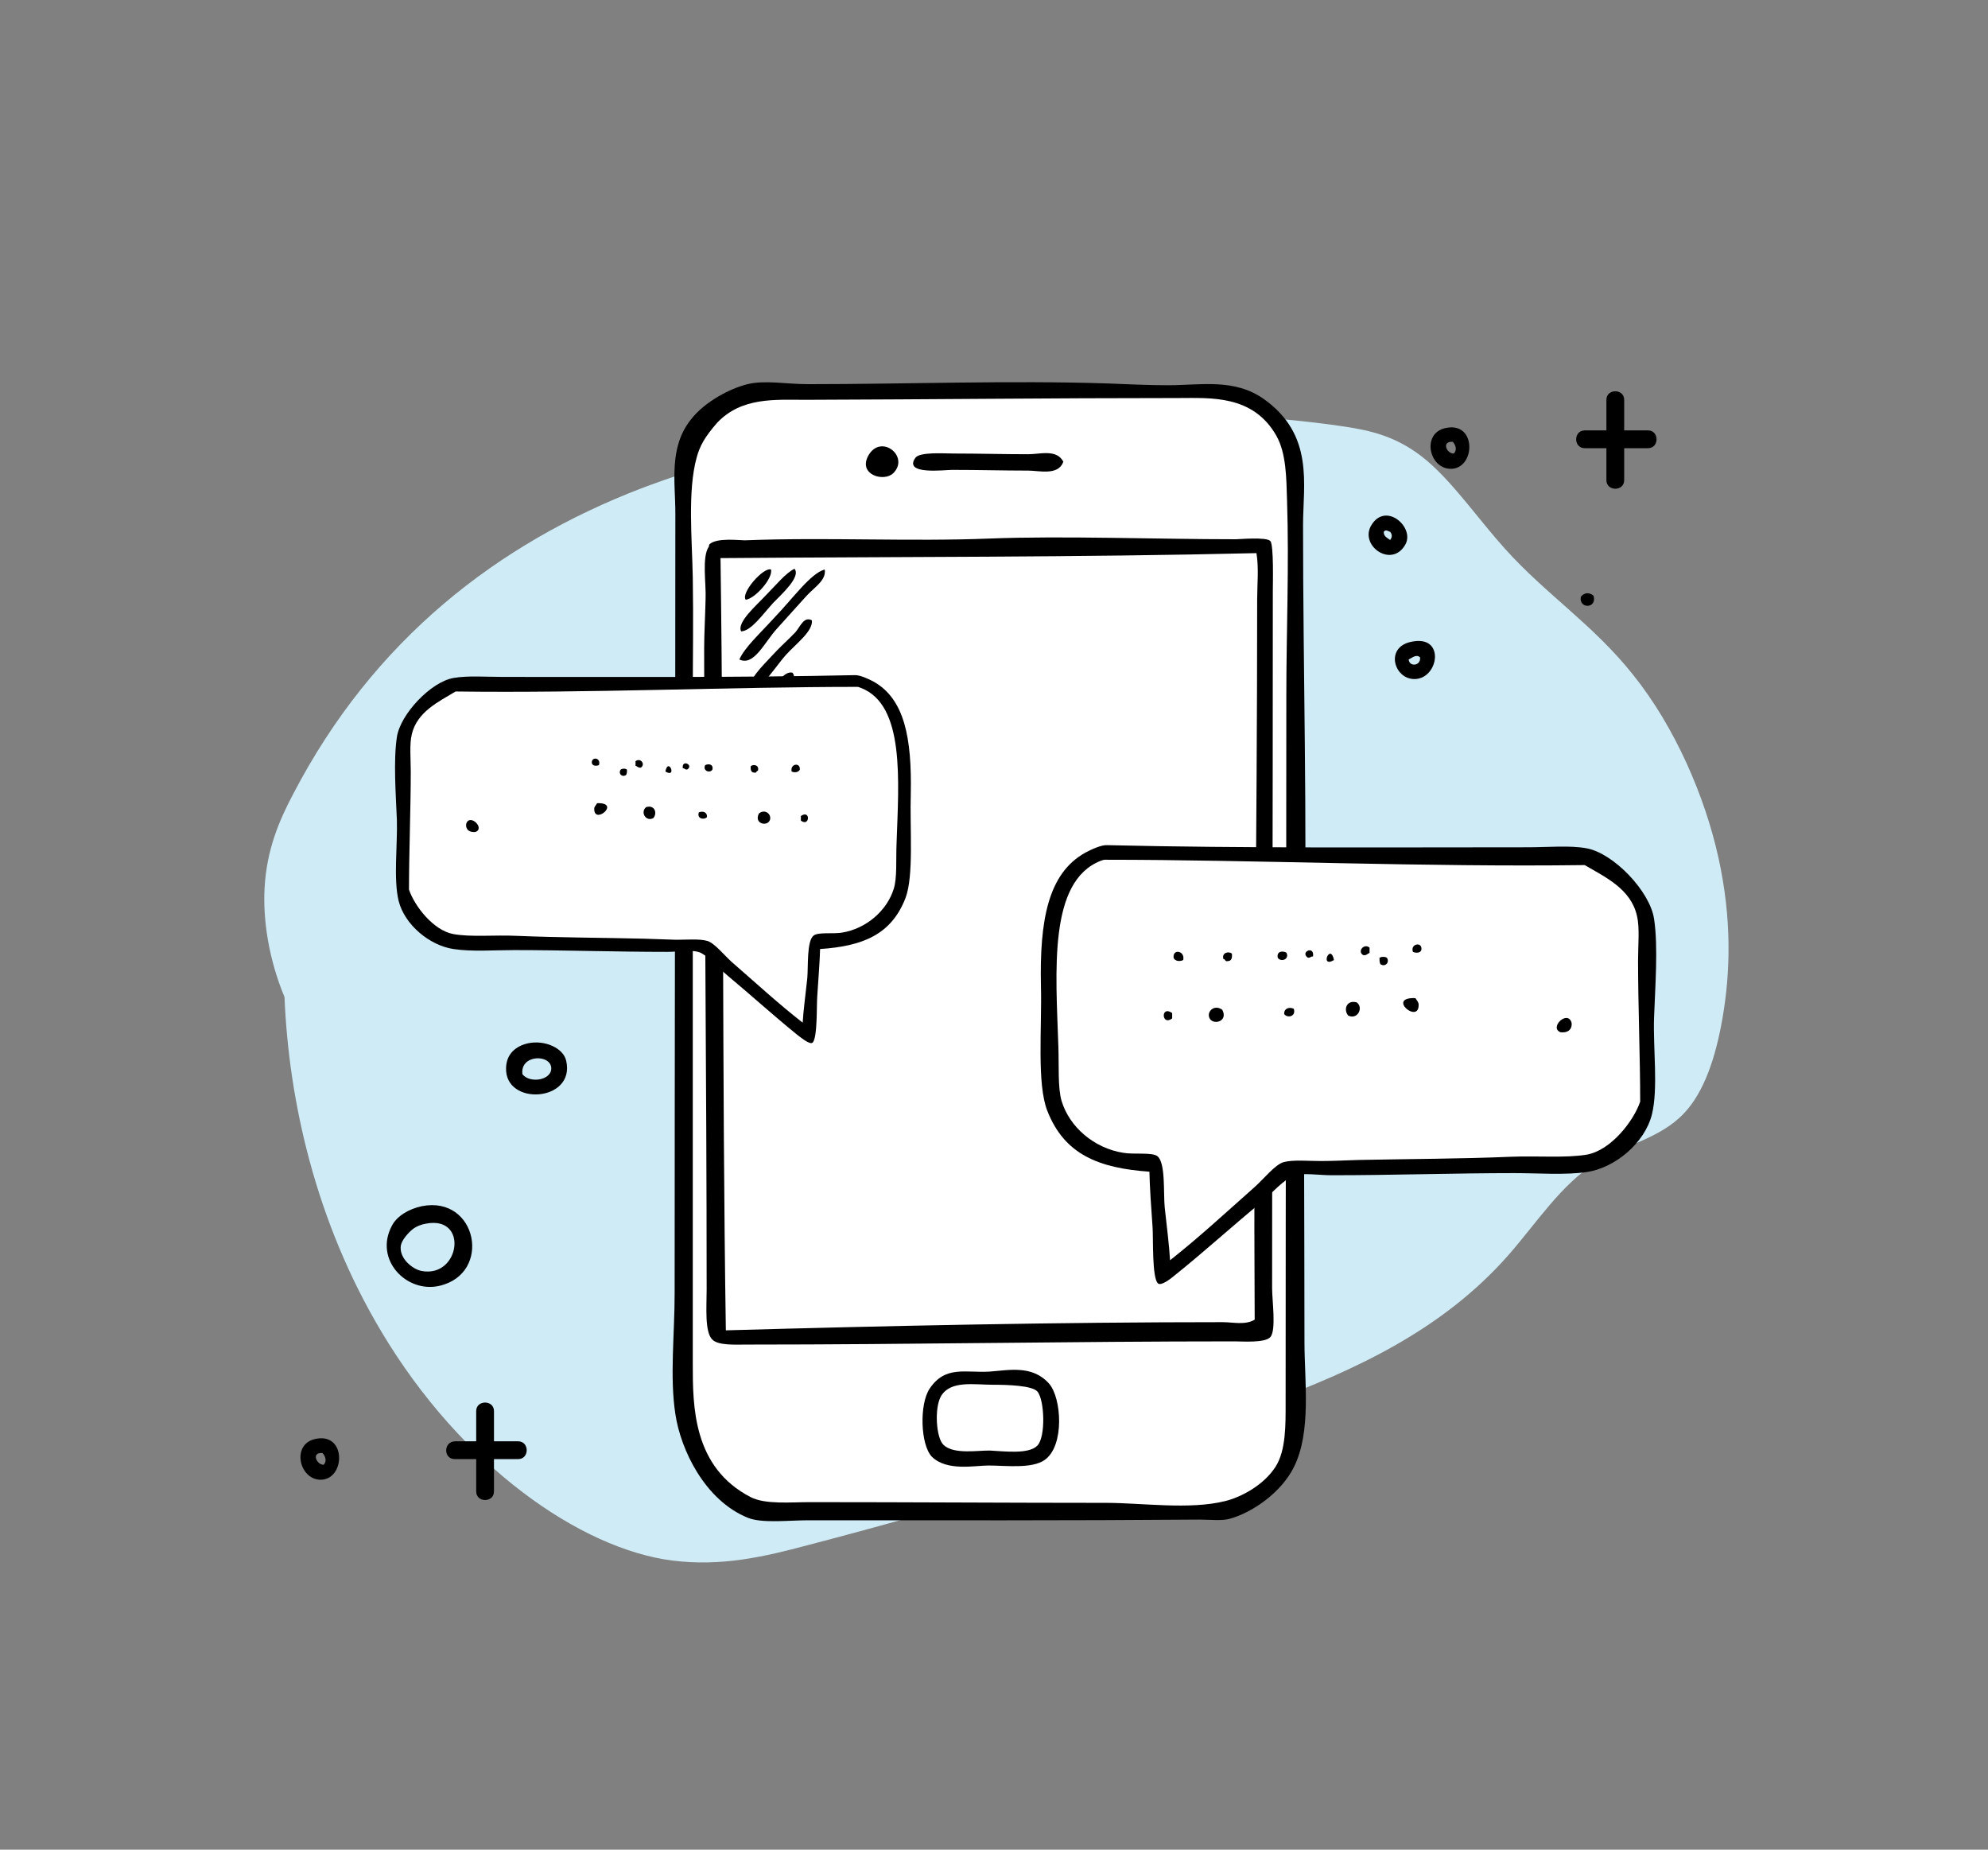 <svg id="Layer_1" xmlns="http://www.w3.org/2000/svg" viewBox="0 0 559 520"><rect x="0" y="0" width="559" height="520" fill="#808080" stroke="none"/><style>.st1,.st2{fill-rule:evenodd;clip-rule:evenodd}.st2{fill:#fff}</style><path d="M183 136.3c-.9.3-1.8.7-2.7 1-40.3 15.5-75.3 42.5-97.9 86-3.9 7.4-7.4 15.5-8 26.3-.5 8.8 1.1 19.9 5.6 30.7 1.2 29.1 8.7 63 27.2 94 22.7 38.1 56.2 61.1 81.7 64.4 14 1.8 26.2-1.1 38.2-4.3 39.9-10.4 79.1-22.3 117.5-35.8 3.7-1.3 7.4-2.6 11.1-4 25.4-9.4 49.9-20.7 68.4-41.7 8-9.1 14.9-20 24.8-26.1 8-5 17.9-6.7 24.6-13.8 5.7-6 8.9-15.7 10.8-26.5 2.3-13.1 2.7-28.2-1.1-45.4-3.8-17.2-12.2-36.7-24-51.4-11.3-14.2-24.3-22.4-36-35.4-7.4-8.2-14.4-18.4-22.1-24.9-8.1-6.8-15.9-8.4-23.2-9.5-22.3-3.3-43.5-3.7-64.5-3.3-46 .9-90.7 5-130.4 19.7" fill="#cfebf6"/><path class="st1" d="M448.1 167.5c1 3.7-4.2 3.7-3.6.3.9-1.2 2.4-1.4 3.6-.3zm-41.9-47.1c9.2-2.3 8.8 11.6 1.6 11.4-6-.2-8-9.8-1.6-11.4zm2.6 7.1c1-1 .5-2.4-.3-3.3-3.3-.2-1.7 3.4.3 3.3z"/><path d="M445.6 126h17.8c3.2 0 3.2-5 0-5h-17.8c-3.2 0-3.2 5 0 5z"/><path d="M451.7 112.4V135c0 3.2 5 3.2 5 0v-22.6c0-3.2-5-3.2-5 0z"/><path class="st1" d="M396.5 180.5c10.2-2.5 8.1 10.7 1 10.4-5.5-.2-8-8.7-1-10.4zm-.4 4.9c.2 2.2 3.5 1.8 3.2-.6-1.1-1-2.3.2-3.2.6zM88.4 404.6c9.2-2.3 8.8 11.6 1.6 11.4-5.9-.2-8-9.8-1.6-11.4zm2.6 7.2c1-1 .5-2.4-.3-3.3-3.3-.3-1.7 3.3.3 3.3z"/><path d="M127.9 410.2h17.8c3.2 0 3.2-5 0-5h-17.8c-3.2.1-3.3 5 0 5z"/><path d="M133.9 396.7v22.6c0 3.2 5 3.2 5 0v-22.6c0-3.2-5-3.2-5 0z"/><path class="st1" d="M148.5 293.3c4.6-1 9.9 1.3 10.7 4.9 2.7 11.6-17.3 12.9-16.9 2 .1-3.8 2.6-6.1 6.2-6.9zm6.5 6.8c-.4-3.8-8.8-3.6-8.1 1.9 2.1 2.7 8.4 1.7 8.1-1.9zm-36.4 39c15.6-3.1 19.9 19 4.9 22.4-9.2 2.1-18.4-7.4-13.3-16.9 1.3-2.6 4.6-4.7 8.4-5.5zm-2.6 6.5c-1.1.9-3 2.9-3.3 4.6-.5 3.6 3.3 6.6 5.8 7.1 10.8 2.1 13.4-15.6 1.3-13.3-1.3.2-2.8.8-3.8 1.6zm250.8-74.5c-.3 36.5 0 69.6 0 106.2 0 10.9 2 25.3-3 35.2-3.5 7-11.5 12.7-18.1 14.5-2.2.6-5.5.2-8.5.2-36.1.3-72.7.2-110.1.2-5.2 0-12.9.9-16.8-.7-12.1-4.9-18.9-19.1-20.4-29.2-1.6-10.4-.2-22.3-.2-33.8 0-72.9.2-146 .2-219.4 0-8.8-1.9-18.5 4.4-26.4 3.9-5 11-8.7 15.9-9.9 4.9-1.2 10.9 0 17 0 27.2 0 56.8-1.1 84.3-.2 5.2.2 11.1.5 17 .5 9.1 0 18.6-2 26.9 3.9 14.2 10.1 11 24 11 35.4 0 40.9 1.2 82.6.4 123.5z"/><path class="st2" d="M195.9 128.6c-2.6 9.4-1.3 22.8-1.1 33.8.2 11.7 0 23.2 0 34v187c0 11.9 0 29.1 16.3 37.5 4.1 2.1 11.3 1.4 16.5 1.4 28.3 0 56.1.2 83.4.2 10.1 0 23.5 2 33.5-.5 4.5-1.1 10.9-4.5 14.2-9.7 2.9-4.6 2.8-11.7 2.8-17.9 0-67.1.2-133.1.2-199.2 0-17.1.8-36.5.2-54.5-.2-6.4-.2-13.2-3-18.2-6.6-11.6-18.6-10.6-27.6-10.6-35.7 0-70.3.4-104.8.5-8.6 0-17.9-.8-24.8 6.4-3.5 4-4.9 6.5-5.8 9.8z"/><path class="st1" d="M199.3 153.7c.1-.1 0-.4.2-.7 2.1-1.9 8.3-1.1 9.9-1.1 23-.9 46.2.4 68.9-.5 20.6-.8 46.9.2 69.2.2 1 0 8.6-.7 9.7.5 1 1.1.7 12.3.7 14 0 65.9-.2 129.6-.2 196 0 3.6 1.2 11.9-.5 13.8-1.5 1.7-8 1.2-9.9 1.2-46.8 0-90.8.9-137.4.9-3.2 0-7.9.3-9.6-1.4-2.2-2.1-1.6-9.3-1.6-14 0-60.7-.7-119.5-.7-180.4 0-4 .3-9 .4-13.8.2-4.2-1.1-11.8.9-14.7zm4.8 220.3c46.3-1.3 93.7-2.3 139.7-2.3 2.9 0 6.3.9 9-.7-.4-67.3.7-135.5.7-202.4 0-4.4.5-8.8-.2-13.1-50.2 1.2-100.5 1-150.7 1.4 1 72.4.4 144.8 1.5 217.1z"/><path class="st1" d="M216.8 160.1c.6 2.5-4.5 8.2-7.1 8.5-1.5-1.8 4.9-9.2 7.1-8.5zm6.6-.2c1.9 2.3-3.8 7.3-6 9.6-3 3.3-6.2 7.9-9 8-1.3-2.5 4.3-7.3 6.9-10.1 2.8-2.8 5.6-6.3 8.1-7.5zm75.6-30.1c-1.4 4-6.8 2.5-9.9 2.5-7.1 0-13.8-.2-21.4-.2-2.1 0-13.8 1.5-10.3-3.4 1.2-1.7 8-1.2 10.8-1.2 6.8 0 14.1.2 20.9.2 3.4 0 8-1.5 9.9 2.1zm-67.1 30.3c.5 3-2.8 4.9-5.1 7.4-2.5 2.7-5.1 5.7-8.3 9.2-3.5 3.8-6.5 10.7-10.6 8.7 1.5-3.4 5.6-7.1 9.6-11.5 5.5-5.7 10.4-12.7 14.4-13.8zm-3.6 14.3c.3 3.1-4.4 6.5-7.3 9.7-2.7 3-6.8 9.6-9.9 10.3-1.2-3.1 3.2-7 6.2-10.3 2-2.2 4.5-4.4 6.4-6.4 1.4-1.7 2.4-4.5 4.6-3.3zm-5.5 14.7c1.6 1.7-1.4 3.5-3 5.3-2 2.2-4.6 6.6-6.9 5.5-1-1.9 2-3.7 3.7-5.5 1.9-2.2 3.9-5.8 6.2-5.3zm-1 7.8c0 2.6-5.4 9.3-8 9-1.1-2.3 5.7-9.6 8-9zm1.2 5.7c.7 1.8-1.8 3.1-3.2 4.6-1.9 2.1-3.5 5.6-5.7 5.3-1.5-1.5 1.2-4.2 3-6.2 1.6-1.9 4.1-5.3 5.9-3.7zm162.7-55.1c4.1-6.5 12.3.9 9.4 5.7-3.9 6.7-13.1 0-9.4-5.7zm5.2 4.3c.6-.8.6-1.5 0-2.3-.6-.1-1.2-.8-1.8 0-.1 1.2.9 1.7 1.8 2.3zM261.4 390.4c4.4-6.6 10.1-4.4 16.8-4.8 5.6-.4 12.1-1.9 16.8 3.4 3.5 4 4.4 17.4-1.2 21.4-3.6 2.6-11 1.6-15.9 1.6-3.7 0-11.7 1.7-15.9-2.5-3.2-3.4-3.5-14.8-.6-19.1zm3.9 15.8c2.9 2.8 9.9 1.5 13.1 1.6 4.1.2 10.9 1.1 13.3-1.4 2.4-2.5 2-12.9 0-15.2-1.5-1.7-8.4-1.9-12.4-1.9-5.5 0-12-1.3-14.7 3.2-1.9 3.3-1.4 11.7.7 13.7zm-21.2-278c3.5-6.5 11.8.1 7.1 4.8-2.6 2.6-9.9.5-7.1-4.8zm79.1 201.2c-14.2-1-23.9-4.8-28.7-17.1-3-7.6-1.5-23.3-1.8-35.1-.4-18.5 2-31.7 12.5-37.5 1.5-.8 4.4-2.2 6.1-2.1 38 .9 79.1.6 118.4.6 5.5 0 11.8-.6 16.5.3 7.5 1.4 17.7 12 18.9 19.8 1.2 7.8.3 19.3 0 27.8s1.2 19.9-.6 27.2c-2 8-10.3 15-18.3 16.2-6.3.9-13.6.3-20.4.3-16.4 0-34.2.6-51.3.6-3.6 0-7.9-.7-10.4 0-2.7.7-7.1 5.7-9.8 7.9-7.9 6.5-15.7 13.6-23.8 20.1-1.3 1.1-4 3.2-4.9 2.4-1.7-1.5-1.3-12.8-1.5-15.6-.4-5.6-.8-11.3-.9-15.8z"/><path class="st2" d="M352.8 333.7c2.5-2.2 5.8-6.4 8.2-7 2.6-.7 6.8-.3 10.4-.3 3.6 0 7.2-.2 10.7-.3 14.5-.3 28.5-.3 42.7-.9 7.7-.3 15.4.4 21.4-.6 6.7-1.2 13.1-9.3 15-14.9 0-12.3-.6-27.3-.6-39.7 0-4.3.5-9.1-.3-12.5-1.7-7.6-8.9-10.9-14.7-14.3-44.8.6-92.6-1.5-134.9-1.5-.5 0-.8.2-1.2.3-14.8 5.8-12.6 31.1-11.9 52.2.2 5.4-.2 11.5.9 15.3 2.2 7.3 9.1 13.3 17.4 14.6 3 .5 7.9-.2 9.5.9 2.4 1.8 1.7 10.4 2.1 14.4.6 5.5 1.3 11 1.5 14.9 8-6.3 15.8-13.5 23.8-20.6z"/><path class="st1" d="M399.7 266.7c0 1.3-1.5 1.3-2.4.9-.8-2.2 2.4-2.9 2.4-.9zm-14.6-.3v1.5c-.6.2-.9.8-1.8.6-1.7-1 .2-3.4 1.8-2.1zm-52.4 3.5c-1 .5-2.3.3-2.7-.6-.3-2.7 3.3-2 2.7.6zm29-2.1c1 1.8-1.4 2.8-2.4 1.5-.4-1.8 1.2-2.1 2.4-1.5zm7.5 1.1c-.7-.1-.7.5-1.5.3-2.2-1.6 2-3.5 1.5-.3zm-22.8-.8c.1 1.2-.1 2.1-1.2 2.1-.8.2-.6-.6-1.2-.6-.5-1.7 1.4-2.3 2.4-1.5zm28.7 1.8c-4.1 2.4-1-5 0 0zm14.9-.6c.8 1.3-.5 2.6-1.8 1.8-.3-.4-.3-1.1-.3-1.8.4-.4 1.7-.4 2.1 0zm8 11.3c.5.8.9 1.2.9 1.8.2 5.7-9.2-2.1-.9-1.8zm-16.5 1.2c2 1.5.2 5-2.4 3.7-1.4-1.6-.5-4.5 2.4-3.7zm-37.8 2.1c1.8 3.4-2.9 4.5-3.7 2.1-.6-1.8 1.6-3.7 3.7-2.1zm20.1-.3c.7 2.2-1.8 2.7-2.7 1.5-.1-1.6 1.4-2.1 2.7-1.5zm-34.2 1.2v1.5c-3 2.3-3.3-3.8 0-1.5zm109.2 5.4c-3.3-1.3 2-6.4 3.1-2.7.2 1-.2 3-3.1 2.7zm-209-10.1c-.2 2.3.1 11.7-1.3 13-.7.7-3-1.2-4.1-2-6.8-5.5-13.3-11.4-19.9-16.9-2.2-1.8-6-6.1-8.2-6.6-2.1-.6-5.7 0-8.7 0-14.3 0-29.2-.5-43-.5-5.7 0-11.9.5-17.1-.3-6.7-1-13.7-6.8-15.4-13.5-1.5-6.1-.3-15.7-.5-22.8-.3-7.1-1-16.7 0-23.3 1-6.5 9.6-15.5 15.9-16.6 4-.7 9.2-.3 13.8-.3 32.9 0 67.3.2 99.2-.5 1.4 0 3.8 1.1 5.1 1.8 8.8 4.9 10.8 16 10.5 31.5-.3 9.9.9 23.1-1.5 29.4-4 10.3-12.1 13.5-24 14.3-.1 3.8-.5 8.5-.8 13.3z"/><path class="st2" d="M225.7 287.5c.2-3.3.8-7.9 1.3-12.5.3-3.3-.2-10.5 1.8-12 1.3-1 5.4-.4 7.9-.8 6.9-1.1 12.7-6.2 14.6-12.3 1-3.1.6-8.2.8-12.8.6-17.6 2.4-38.9-10-43.7-.4-.1-.6-.3-1-.3-35.4 0-75.5 1.8-113 1.3-4.8 2.9-10.8 5.7-12.3 12-.7 2.8-.3 6.9-.3 10.5 0 10.3-.5 22.9-.5 33.2 1.6 4.7 6.9 11.5 12.5 12.5 5 .9 11.5.2 17.9.5 11.9.5 23.7.5 35.8.8l8.9.3c3 0 6.5-.3 8.7.3 2 .5 4.8 4 6.9 5.9 6.8 5.9 13.3 11.9 20 17.1z"/><path class="st1" d="M166.4 214.3c0 1.1 1.3 1.1 2 .8.7-2-1.9-2.5-2-.8zm12.3-.3v1.3c.5.1.7.6 1.5.5 1.4-.9-.1-2.9-1.5-1.8zm43.9 2.9c.9.4 1.9.2 2.3-.5.2-2.2-2.8-1.7-2.3.5zm-24.3-1.8c-.8 1.5 1.2 2.4 2 1.3.4-1.5-1-1.8-2-1.3zm-6.3.9c.6-.1.5.5 1.3.3 1.8-1.3-1.7-2.9-1.3-.3zm19.1-.6c-.1 1 .1 1.8 1 1.8.7.2.5-.5 1-.5.5-1.5-1.1-2-2-1.3zm-24 1.5c3.4 2 .8-4.2 0 0zm-12.6-.5c-.7 1.1.4 2.2 1.5 1.5.3-.3.3-.9.3-1.5-.3-.4-1.4-.4-1.8 0zm-6.6 9.4c-.4.7-.8 1-.8 1.5-.2 4.8 7.7-1.7.8-1.5zm13.8 1.1c-1.7 1.3-.2 4.2 2 3.1 1.2-1.4.4-3.8-2-3.1zm31.7 1.8c-1.5 2.9 2.4 3.8 3.1 1.8.5-1.6-1.4-3.2-3.1-1.8zm-16.9-.3c-.6 1.8 1.5 2.2 2.3 1.3.1-1.4-1.2-1.8-2.3-1.3zm28.7 1v1.3c2.5 1.9 2.8-3.2 0-1.3zm-91.5 4.5c2.8-1.1-1.7-5.3-2.6-2.3-.2.9.2 2.5 2.6 2.3z"/></svg>